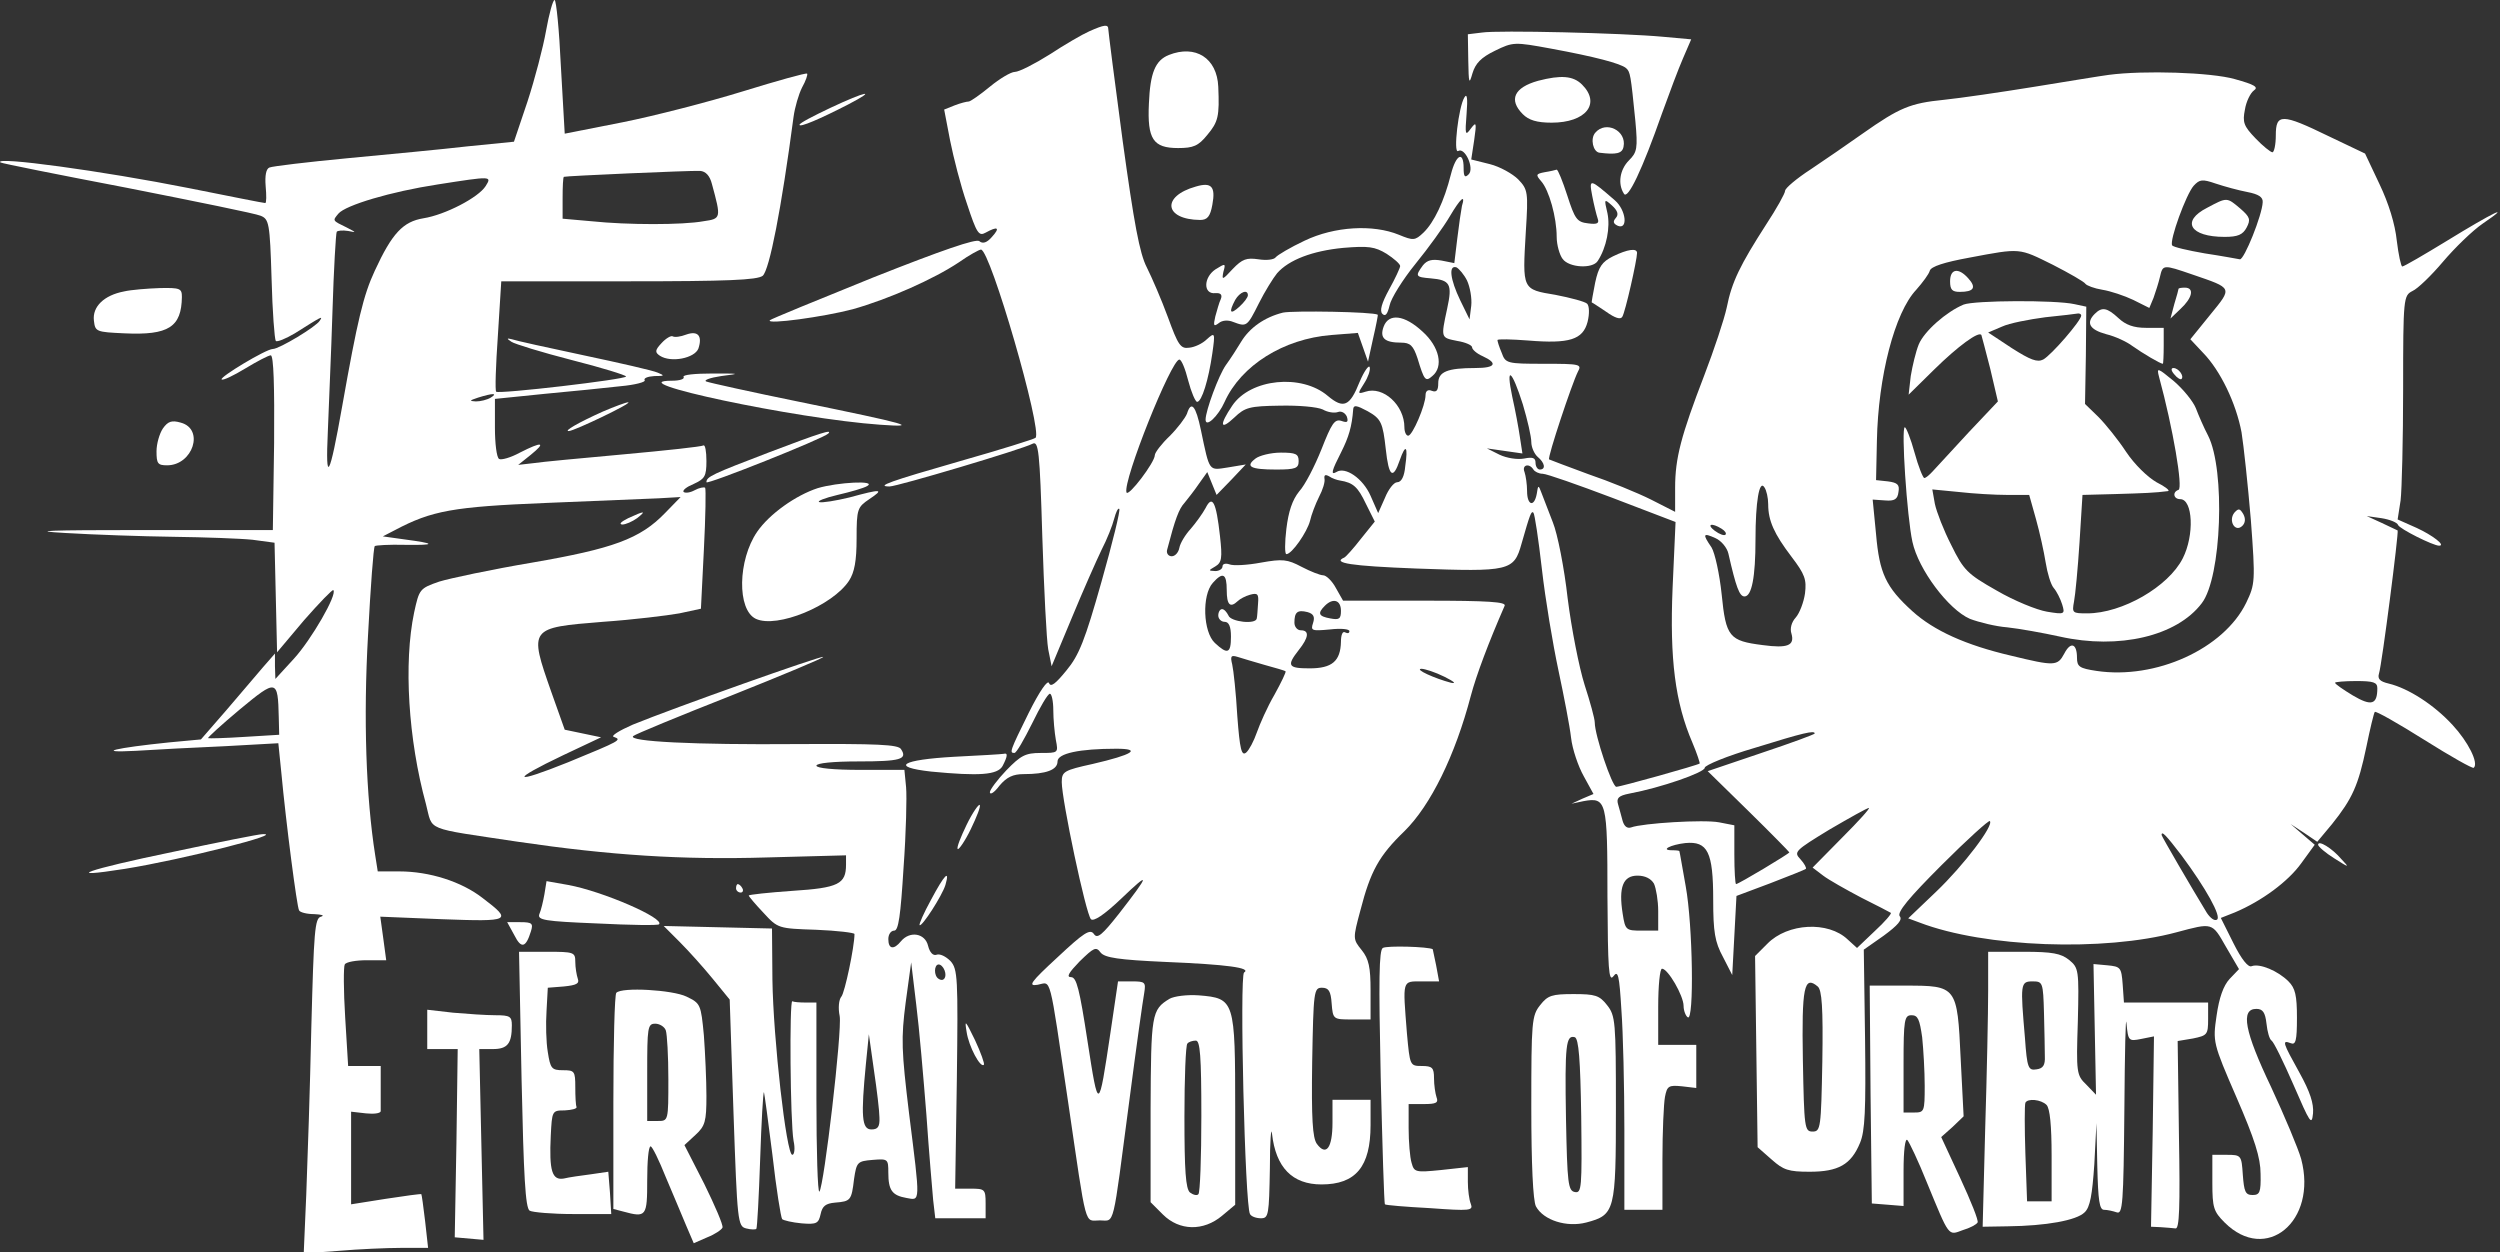 <svg width="591" height="296" viewBox="0 0 591 296" fill="none" xmlns="http://www.w3.org/2000/svg">
<rect x="0" y="0" width="591" height="296" fill="#333333" stroke="none"/>
<path d="M129.1 7.2C128.4 11.2 126.4 18.8 124.7 24L121.5 33.5L110.5 34.6C104.5 35.3 91.7 36.5 82.2 37.4C72.7 38.3 64.4 39.3 63.7 39.6C62.9 39.9 62.6 41.5 62.8 44C63 46.2 63 48 62.7 48C62.3 48 54.3 46.4 44.8 44.5C24.2 40.4 -1.6 36.9 0.1 38.4C0.3 38.6 13.8 41.3 30 44.4C46.2 47.6 60.5 50.5 61.6 51C63.6 51.8 63.8 52.7 64.2 65.9C64.4 73.6 64.9 80.2 65.2 80.6C65.5 80.9 67.5 80.1 69.7 78.8C76.2 74.7 76.4 74.6 75.6 75.8C74.8 77.2 66 82.5 64.5 82.5C62.9 82.5 51.8 89.2 52.4 89.7C52.7 90 55.2 88.8 58 87.1C60.8 85.4 63.5 84 64 84C64.7 84 64.9 91.3 64.8 104.7L64.5 125.3H34C11.2 125.3 6.5 125.5 15.5 126C22.1 126.4 33.6 126.8 41 126.9C48.4 127 56.8 127.3 59.7 127.6L64.9 128.3L65.2 141.2L65.5 154.2L71.9 146.6C75.5 142.5 78.6 139.3 78.8 139.5C79.8 140.5 73.6 151.2 69.5 155.7L65.1 160.5L65 157.5V154.5L62.2 157.7C60.7 159.5 56.8 164 53.5 167.9L47.5 174.8L40 175.5C27.3 176.8 22.2 178 32 177.5C36.7 177.2 46.2 176.7 53.2 176.4L65.8 175.7L66.5 182.6C67.6 194.4 70.2 214.5 70.7 215.2C70.9 215.7 72.6 216.1 74.3 216.1C76.1 216.2 76.8 216.4 75.9 216.7C74.4 217 74.2 220.2 73.6 242.8C73.3 256.9 72.7 274.8 72.4 282.4L71.8 296.3L80.1 295.7C84.7 295.3 91.4 295 94.8 295H101.2L100.5 288.7C100.1 285.3 99.7 282.4 99.6 282.3C99.5 282.2 95.7 282.7 91.2 283.4L83 284.7V273.8V262.8L86.5 263.2C88.4 263.4 89.9 263.2 90 262.7C90 262.3 90 259.7 90 257V252H86.1H82.3L81.6 240.5C81.2 234.1 81.2 228.5 81.5 228C81.8 227.4 84.2 227 86.7 227H91.3L90.6 221.8L89.9 216.7L104.5 217.3C120.8 217.9 121.2 217.7 114.1 212.3C109.1 208.4 101.5 206 94.4 206H89.3L88.7 202.2C86.5 188.2 85.9 169.8 87 150.2C87.6 138.8 88.3 129.3 88.6 129.1C88.8 128.9 92 128.7 95.8 128.8C103.2 128.9 103.1 128.5 95.5 127.5L90.5 126.8L93.4 125.3C102.1 120.7 107.1 119.8 129 118.9C140.8 118.4 152.8 117.9 155.7 117.8L160.9 117.5L157.2 121.3C151.3 127.4 144.9 129.7 125.8 133C116.3 134.6 106.4 136.7 103.8 137.5C99.2 139.1 99.1 139.3 97.9 144.8C95.4 156.7 96.5 174.8 100.7 190.1C102.4 196.6 100 195.6 122.5 199C144.3 202.2 161.2 203.3 181.3 202.7L200 202.2V204.4C200 209 198.2 209.9 187.3 210.6C181.6 211 177 211.5 177 211.7C177 211.9 178.6 213.8 180.5 215.8C183.9 219.5 184 219.5 193 219.8C197.9 220 202 220.5 202 220.8C202 223.8 199.7 234.7 198.9 235.6C198.3 236.3 198.1 238.3 198.5 240.2C199.1 243.7 194.8 280.5 193.7 281.7C193.3 282 193 272.1 193 259.7V237H190.5C189.1 237 187.7 236.9 187.3 236.7C186.6 236.4 186.8 265.1 187.6 269.7C188 271.5 187.8 273 187.3 273C185.9 273 182.8 245.6 182.6 231.6L182.5 219.5L169.7 219.2L156.9 218.9L160.7 222.7C162.8 224.8 166.3 228.7 168.5 231.4L172.5 236.3L173.4 263.1C174.3 288.9 174.4 289.9 176.4 290.4C177.5 290.7 178.6 290.7 178.8 290.5C179 290.3 179.4 282.9 179.7 274.1C180 265.2 180.4 258.1 180.6 258.2C180.7 258.4 181.6 265 182.6 273C183.5 281 184.6 287.8 184.9 288.2C185.2 288.5 187.3 289 189.5 289.2C193.1 289.5 193.5 289.2 194 287C194.4 285.1 195.2 284.5 197.4 284.3C201.1 284 201.3 283.8 201.9 278.7C202.5 274.7 202.7 274.5 206.3 274.2C209.9 273.9 210 274 210 277.2C210 281.4 210.9 282.6 214.3 283.2C217.6 283.8 217.6 284.7 214.9 263.2C213.1 248.3 213 245.5 214.1 237L215.4 227.5L216.6 237.5C217.3 243 218.3 254.7 219 263.5C219.6 272.3 220.4 281.4 220.6 283.7L221.1 288H227.1H233V284.5C233 281.1 232.8 281 229.4 281H225.8L226.2 255.1C226.5 231.1 226.4 229.1 224.7 227.2C223.6 226.1 222.2 225.4 221.4 225.7C220.6 226 219.8 225.2 219.4 223.6C218.7 220.6 215.1 220 213 222.5C211.3 224.6 210 224.4 210 222C210 220.9 210.6 220 211.4 220C212.4 220 212.9 216.5 213.6 205.1C214.2 196.9 214.4 188.3 214.2 186.1L213.8 182H203.4C197.1 182 193 181.6 193 181C193 180.4 197 180 202.9 180C212.9 180 214.6 179.5 213 177.1C212.4 176 207.3 175.8 188.3 175.9C164.2 176.1 148.2 175.3 149.7 174C150.1 173.6 160.5 169.3 172.7 164.5C185 159.6 194.8 155.5 194.6 155.3C194.3 154.9 159.4 167.3 149.6 171.3C146.4 172.7 144.3 174 145.1 174.2C147.1 174.9 146.7 175.1 134.3 180.2C121.1 185.5 120.4 184.6 133.2 178.5L142.1 174.3L137.8 173.4L133.5 172.5L130.3 163.5C125 148.4 125.1 148.4 142.5 147C149.7 146.5 157.8 145.5 160.6 145L165.7 143.9L166.4 129.9C166.8 122.1 166.9 115.6 166.7 115.3C166.4 115.1 165.3 115.3 164.2 115.9C163.1 116.5 162 116.6 161.6 116.3C161.3 115.9 162.3 115.1 164 114.4C166.6 113.2 167 112.6 167 109C167 106.7 166.7 105.1 166.3 105.3C165.8 105.6 157.4 106.5 147.5 107.4C137.6 108.3 127.9 109.2 126 109.5L122.5 109.9L125.5 107.5C129.2 104.5 128.2 104.3 122.9 107C120.7 108.2 118.5 108.8 118 108.5C117.4 108.2 117 104.8 117 101.1V94.3L128.8 93.1C135.2 92.5 143.3 91.7 146.7 91.3C150.1 91 152.7 90.3 152.4 89.9C152.1 89.4 153.1 89 154.7 88.9C157.1 88.9 157.2 88.8 155.5 88.1C154.4 87.6 146.5 85.8 138 84C129.5 82.2 121.8 80.5 121 80.2C119.8 79.9 119.7 80 120.9 80.8C121.6 81.3 128.1 83.3 135.1 85.1C142.2 86.9 148 88.7 148 89C148 89.7 117.9 93.2 117.3 92.6C117 92.4 117.2 86.4 117.7 79.3L118.5 66.5H148.6C171.9 66.5 179 66.2 180.3 65.2C181.9 63.8 184.7 49.5 187.6 27.6C187.9 25.4 188.8 22.3 189.6 20.7C190.5 19.1 191 17.6 190.8 17.4C190.5 17.2 183.7 19.1 175.6 21.6C167.5 24.1 154.7 27.4 147.2 28.9L133.5 31.6L132.6 15.8C132.2 7.1 131.5 5.45382e-06 131.1 5.45382e-06C130.7 5.45382e-06 129.8 3.3 129.1 7.2ZM168.3 43.5C170.5 51.6 170.5 51.7 166.3 52.3C161.4 53.2 148.4 53.2 139.8 52.3L133 51.7V46.9C133 44.2 133.1 41.9 133.3 41.8C133.6 41.6 163 40.3 165.5 40.4C166.8 40.5 167.8 41.5 168.3 43.5ZM114.8 44C113.1 46.7 105.2 50.8 100.1 51.6C95.3 52.4 92.7 55.1 88.6 64C85.9 69.8 84.5 75.7 80.9 96C77.9 113 76.9 114.8 77.5 102C77.7 96.2 78.3 83.4 78.6 73.5C78.9 63.6 79.4 55.2 79.6 54.8C79.8 54.5 81 54.4 82.3 54.6C84.3 55 84.3 55 82 53.8C78.5 52.1 78.6 52.2 80 50.5C81.7 48.5 92.4 45.3 103.5 43.6C116.3 41.6 116.3 41.6 114.8 44ZM116 94C115.2 94.5 113.6 94.9 112.5 94.9C110.9 94.8 110.9 94.7 113 94C116.5 92.9 117.8 92.9 116 94ZM65.9 169.6L66 173.7L57.8 174.2C53.2 174.5 49.4 174.6 49.2 174.5C49 174.4 52.4 171.3 56.7 167.7C65.4 160.5 65.7 160.5 65.9 169.6ZM223.3 229.4C223.9 231 223.1 232.2 221.9 231.4C220.7 230.7 220.8 228 221.9 228C222.4 228 223 228.6 223.3 229.4ZM207.9 264.2C208 266.4 207.5 267 206 267C203.7 267 203.5 263.9 204.7 251.5L205.4 244.5L206.6 253C207.3 257.7 207.9 262.7 207.9 264.2Z" fill="white"/>
<path d="M257.5 7.4C255.9 8.1 251.6 10.6 248.1 12.9C244.6 15.1 240.9 17 239.9 17C239 17 236.3 18.6 234 20.5C231.7 22.4 229.4 24 229 24C228.5 24 227 24.4 225.7 24.9L223.2 25.9L224.6 33.2C225.4 37.2 227.1 43.9 228.6 48.2C230.9 55.2 231.4 55.9 233 55C235.9 53.4 236.5 53.8 234.5 56C233.3 57.4 232.3 57.7 231.5 57C230.7 56.4 222.8 59.1 206.4 65.6C193.3 70.9 182.3 75.4 182 75.7C181 76.8 194.8 74.9 201.6 73.1C210.1 70.7 220.7 66 226.7 62C229.1 60.3 231.5 59 231.9 59C234.1 59 246.5 101.8 244.8 103.5C244.5 103.8 236.5 106.3 227 109C210.3 113.8 206.9 115 210.3 115C212.1 115 241.7 106.2 244.1 104.9C245.5 104.2 245.8 106.5 246.4 126.8C246.8 139.3 247.4 151.3 247.8 153.5L248.6 157.5L253.4 146C256 139.7 259.2 132.5 260.4 130C261.7 127.5 263 124.2 263.4 122.6C263.8 121.1 264.3 120 264.6 120.3C264.9 120.6 263 128.3 260.4 137.5C256.5 151.3 255.1 154.9 252.1 158.5C249.5 161.7 248.4 162.5 248 161.5C247.7 160.6 245.8 163.3 243.2 168.5C238.7 177.6 238.6 178 239.8 178C240.3 178 242.1 174.8 244 171C245.9 167.1 247.7 164 248.2 164C248.6 164 249 165.7 249 167.9C249 170 249.3 173.2 249.6 174.9C250.2 178 250.2 178 246 178C242.4 178 241.3 178.6 237.9 182.1C235.8 184.3 234 186.7 234 187.3C234.1 188 235.1 187.3 236.3 185.7C238 183.7 239.5 183 242 183C247.3 183 250 182 250 180C250 178.1 255.2 177 263.9 177C270 177 267.8 178.4 258.3 180.6C251.5 182.1 251 182.4 251 184.9C251 189.1 256.7 216.1 257.9 217.3C258.5 217.9 260.9 216.4 265.1 212.4C272 205.8 271.9 206.5 264.6 215.9C260.5 221.1 259.4 222 258.6 220.8C257.7 219.5 256.2 220.5 250 226.3C243.6 232.2 242.9 233.2 245.3 232.8C248.6 232.2 247.9 229.5 252.5 260.5C257 291.2 256.3 288.5 260 288.5C263.6 288.5 262.9 291.1 267 260C268.6 247.6 270.2 236.3 270.5 234.7C270.9 232.2 270.7 232 267.6 232H264.3L262.5 244.2C259.7 262.9 259.7 263 257.1 246.2C255.2 233.8 254.5 231 253.2 231C252 231 252.7 229.9 255.2 227.3C258.6 224 259.1 223.7 260.2 225.2C261.2 226.4 264.4 226.9 275.5 227.4C290.1 228 295.9 228.8 294.1 229.9C293 230.6 294.3 285.1 295.5 287C295.8 287.6 297 288 298.1 288C299.9 288 300 287.2 300.2 276.2C300.2 269.8 300.5 266.1 300.7 268C301.6 276 305.5 280 312.4 280C320.5 280 324 275.8 324 266V260H319.5H315V265.4C315 271.4 313.5 273.4 311.3 270.4C310.3 269 310 264.6 310.2 251C310.5 234.3 310.6 233.5 312.5 233.5C314.1 233.5 314.6 234.3 314.8 237.2C315.1 241 315.2 241 319.6 241H324V234.1C324 228.7 323.6 226.7 321.9 224.6C319.8 222 319.8 221.9 321.6 215.2C324 205.9 326 202.3 332 196.5C338.2 190.4 344 178.6 347.7 164.5C349 159.6 351.9 151.9 355.7 143.2C356.1 142.3 352 142 336.9 142H317.5L315.8 139C314.9 137.3 313.5 136 312.8 136C312.1 136 309.8 135.1 307.7 134C304.3 132.2 303.2 132.1 298.1 133C294.9 133.6 291.5 133.8 290.6 133.4C289.7 133.1 289 133.3 289 133.9C289 134.5 288.2 135 287.3 135C285.6 134.9 285.6 134.9 287.3 133.9C288.8 133 289 132 288.4 126.7C287.5 118.6 286.6 116.9 285 120.1C284.3 121.4 282.7 123.6 281.5 125C280.2 126.4 279 128.4 278.8 129.5C278.6 130.6 277.8 131.5 277 131.5C276.2 131.5 275.7 130.8 275.9 130C277.8 122.7 278.7 120.3 280 118.9C280.8 117.9 282.4 115.9 283.4 114.4L285.4 111.6L286.5 114.3L287.6 117L291.1 113.4L294.5 109.8L290.3 110.5C285.7 111.2 286 111.7 283.9 101.7C282.7 95.9 281.6 94.6 280.6 97.8C280.2 98.8 278.4 101.2 276.5 103.1C274.6 104.9 273 107 273 107.6C273 109.3 266.7 117.6 266.3 116.4C265.4 113.7 276.9 85 278.8 85C279.3 85 280.2 87.2 280.9 90C281.6 92.7 282.6 95 283 95C284.1 95 285.7 89.8 286.6 83.5C287.3 78.6 287.2 78.5 285.3 80.2C284.3 81.2 282.4 82.1 281.1 82.2C279.1 82.5 278.5 81.6 276.1 75C274.6 70.9 272.3 65.6 271.1 63.2C269.4 59.9 268.1 52.9 265.4 33.3C263.5 19.2 262 7.3 262 6.9C262 5.7 261.1 5.8 257.5 7.4ZM290 139.5C290 143 290.8 143.8 292.6 142.1C293.1 141.6 294.4 140.9 295.5 140.6C297.3 140.1 297.6 140.4 297.4 142.7C297.3 144.3 297.2 145.8 297.1 146.2C296.9 147.7 290.9 147 290.4 145.5C290 144.7 289.4 144 288.9 144C288.4 144 288 144.7 288 145.5C288 146.3 288.7 147 289.5 147C290.5 147 291 148.1 291 150.5C291 154.5 290.2 154.8 287.2 152C284.4 149.4 284.1 140.7 286.7 137.8C289.1 135.1 290 135.6 290 139.5ZM317 144.4C317 146.3 316.6 146.6 314.5 146.2C311.7 145.7 311.4 145 313.2 143.2C315.1 141.3 317 141.8 317 144.4ZM310.4 147.3C309.8 149.1 310.1 149.2 314.4 148.8C317 148.5 319 148.7 319 149.2C319 149.7 318.6 149.8 318 149.5C317.4 149.1 317 150.1 317 151.7C316.9 156.3 314.9 158 309.6 158C304.5 158 304.1 157.4 307 153.7C309.4 150.7 309.6 149 307.5 149C306.7 149 306 148.2 306 147.2C306 144.7 306.7 144.1 309.1 144.7C310.5 145.1 310.9 145.8 310.4 147.3ZM299 157.2C301.5 157.9 303.7 158.5 303.9 158.7C304.1 158.8 302.9 161.3 301.3 164.2C299.6 167.1 297.8 171.2 297.1 173.2C296.4 175.2 295.3 177.3 294.6 177.9C293.5 178.8 293.1 177.2 292.5 169.3C292.2 163.9 291.6 158.4 291.3 157.1C290.8 155.1 291 154.8 292.6 155.3C293.6 155.6 296.5 156.5 299 157.2ZM341.5 160C343.7 161.1 344.4 161.7 343 161.4C339.2 160.4 334.3 158.2 336 158.1C336.8 158.1 339.3 158.9 341.5 160Z" fill="white"/>
<path d="M350.3 7.7L347 8.1L347.1 14.3C347.2 19.8 347.3 20.1 348.1 17.3C348.8 15 350.1 13.6 353.4 12C357.7 9.9 358 9.9 366.7 11.5C377 13.4 383.1 15 384.4 16.1C385.4 17 385.5 17.6 386.6 28.6C387.2 35.1 387 36 385.1 37.9C382.9 40.1 382.4 43.5 383.9 45.8C384.8 47.3 388.2 40.2 392.9 26.8C394.6 22.1 396.8 16.2 397.9 13.7L399.8 9.3L393.2 8.7C383.6 7.8 354.1 7.1 350.3 7.7Z" fill="white"/>
<path d="M276.3 13C273.1 14.3 271.9 17.2 271.6 24.5C271.2 32.9 272.6 35 278.5 35C282.1 35 283.3 34.5 285.4 31.9C288 28.8 288.3 27.5 288 20.5C287.7 13.7 282.6 10.5 276.3 13Z" fill="white"/>
<path d="M498.5 17.7C496.9 17.9 489 19.2 481 20.5C473 21.8 463.4 23.2 459.5 23.6C451.6 24.4 449.1 25.4 440.3 31.6C436.9 34 431.4 37.8 428.1 40C424.7 42.2 422 44.5 422 45.1C422 45.7 420 49.3 417.5 53.1C411.4 62.6 409.4 66.6 408.2 72.7C407.6 75.5 405.2 82.7 402.9 88.7C397.4 103 396 108.3 396 115.3V121L390.3 118.1C387.1 116.5 380.5 113.8 375.5 112.1C370.6 110.3 366.4 108.7 366.2 108.6C365.8 108.1 371.6 90.7 373 87.9C374 86.1 373.6 86 365 86C356.2 86 355.9 85.9 355 83.4C354.4 82 354 80.7 354 80.4C354 80.1 357.3 80.2 361.3 80.5C371 81.3 374.2 80.3 375.3 76.1C375.8 74.1 375.7 72.3 375.2 71.8C374.7 71.3 371.3 70.4 367.7 69.7C359.8 68.4 359.9 68.5 360.7 54.8C361.3 45.4 361.2 44.8 358.9 42.4C357.6 41.1 354.6 39.4 352.2 38.8L347.8 37.7L348.5 33.1C349.1 28.9 349 28.7 347.7 30.4C346.4 32.2 346.3 31.9 346.7 26.9C347 23.2 346.8 22 346.2 23C344.8 25.2 343.5 36.4 344.7 35.7C346.3 34.7 348.6 39.8 347.2 41.2C346.3 42.1 346 41.8 346 39.7C346 35.6 344.2 36.5 343 41.2C341.4 47.6 339 52.6 336.5 55C334.5 56.9 334.1 56.9 330.7 55.5C324.6 53 315.5 53.5 308.4 56.9C305 58.5 302 60.3 301.6 60.8C301.2 61.4 299.4 61.6 297.5 61.3C294.7 60.9 293.7 61.2 291.4 63.6C289 66.2 288.8 66.3 289.2 64.3C289.8 62.2 289.7 62.2 287.3 63.7C284.5 65.6 284.4 69.6 287.3 69.3C288.6 69.2 289 69.7 288.6 70.7C288.2 71.5 287.7 73.4 287.3 74.8C286.8 77 286.9 77.3 288.1 76.4C288.9 75.7 290.3 75.6 291.5 76.1C294.7 77.3 294.8 77.3 297.6 71.7C299 68.9 301 65.7 301.9 64.6C304.7 61.4 310.3 59.3 317.5 58.6C323.5 58.1 325 58.3 327.8 60C329.5 61.1 331 62.4 331 62.9C331 63.3 329.8 65.9 328.4 68.4C326.6 71.7 326.1 73.5 326.8 74.2C327.5 74.9 328 74.3 328.5 72.2C328.8 70.6 331.6 66.1 334.6 62.4C337.7 58.6 341.3 53.6 342.7 51.2C345.3 46.8 346.5 45.8 345.6 48.7C345.4 49.7 344.9 53.1 344.5 56.4L343.8 62.2L340.8 61.6C338.5 61.2 337.4 61.5 336.4 62.7C334.5 65.3 334.6 65.5 338.2 65.8C342.8 66.2 343.4 67.1 342.1 73C340.6 80 340.6 79.8 344.5 80.6C346.4 80.9 348 81.6 348 82.1C348 82.6 349.1 83.6 350.5 84.2C354.2 85.9 353.5 87 348.8 87C342.1 87 340 87.9 340 90.6C340 92.3 339.6 92.8 338.5 92.4C337.6 92 337 92.4 337 93.4C337 95.8 333.9 103 332.9 103C332.4 103 332 102.1 332 101C332 95.8 327 91.2 322.8 92.6C320.9 93.2 320.9 93.1 322.5 90.6C323.4 89.2 324 87.5 323.8 86.8C323.6 86.2 322.5 87.7 321.4 90.3C319.1 96.1 317.6 96.7 313.9 93.6C307.7 88.3 295.6 89.5 291.3 95.9C288.2 100.5 288.4 101.9 291.8 98.7C294.3 96.3 295.4 96 302.5 95.9C307.1 95.8 311.4 96.2 312.7 96.8C313.9 97.5 315.5 97.7 316.3 97.4C317.1 97.1 318 97.6 318.4 98.5C318.8 99.8 318.5 100 317.1 99.5C315.5 99 314.8 100.1 312.4 106.2C310.8 110.2 308.5 114.7 307.1 116.2C305.5 118.2 304.6 120.9 304.1 125C303.7 128.3 303.7 131 304.1 131C305.4 131 309 125.8 309.7 123.1C310 121.7 311 119.1 311.8 117.5C312.7 115.8 313.3 113.9 313.1 113.1C313 112.3 313.3 112.1 314.2 112.6C314.9 113.1 316.1 113.5 316.8 113.6C319.9 114.1 321 115.1 322.9 119.1L325 123.3L321.7 127.4C320 129.6 318.2 131.6 317.8 131.8C314.8 133.1 319.3 133.8 334.8 134.4C356.9 135.2 357.9 135 359.7 128.5C361.7 121.5 362 120.7 362.5 121.2C362.8 121.5 363.7 127.5 364.5 134.5C365.3 141.6 367.1 152.3 368.4 158.4C369.7 164.5 371.1 171.7 371.4 174.4C371.7 177.1 373.1 181.2 374.4 183.5L376.7 187.7L374.1 188.8L371.5 190L374.3 189.4C379.8 188.4 380 189.3 380 211.9C380.1 229.2 380.3 232.2 381.4 230.8C382.5 229.3 382.8 230.4 383.3 238.8C383.7 244.1 384 256.9 384 267.2V286H388.5H393V274.1C393 267.6 393.3 260.9 393.6 259.3C394.1 256.7 394.5 256.5 397.6 256.8L401 257.2V252.1V247H396.5H392V238C392 233 392.4 229 392.9 229C394.3 229 398 235.4 398 237.8C398 238.9 398.5 240.2 399 240.5C400.5 241.5 400.2 218.8 398.5 209.5C397.7 205.1 397.1 201.4 397 201.2C397 201.1 396.3 201 395.3 201C392.4 201 394.9 199.7 398.4 199.3C403.7 198.8 405 201.4 405 212.7C405 220.3 405.4 222.7 407.3 226.2L409.5 230.5L410 221.2L410.5 211.8L418.5 208.8C422.9 207.1 426.7 205.6 426.9 205.4C427.1 205.2 426.6 204.2 425.6 203.1C424 201.4 424.3 201.1 432.5 196.1C437.3 193.3 441.4 191 441.8 191C442.2 191 439.3 194.2 435.5 198L428.5 205.1L431 207C432.3 208 436.4 210.3 440 212.2C443.6 214 446.7 215.6 447 215.8C447.2 216 445.6 217.9 443.2 220.1L439 224.1L436.8 222.1C432.2 217.7 422.6 218.2 417.8 223.1L414.9 226L415.2 248.6L415.5 271.2L418.8 274.1C421.6 276.6 422.8 277 427.8 277C434.6 277 437.6 275.3 439.7 270.2C440.9 267.4 441.1 262.4 440.9 245.6L440.6 224.5L445.3 221.2C448.7 218.7 449.8 217.4 449.1 216.6C448.4 215.7 451.2 212.3 459 204.5C465 198.5 470.2 193.8 470.4 194.1C471.4 195.1 464.2 204.6 457.7 210.8L451.1 217.1L453.8 218.1C469.2 224 497.4 225 514.5 220.4C523.1 218.1 522.9 218 526.2 223.8L529.3 229.1L527.1 231.4C525.6 233 524.6 235.9 524 240.1C523.1 246.3 523.1 246.5 528.7 259.4C533 269.3 534.4 273.7 534.4 277.5C534.5 281.9 534.2 282.5 532.5 282.5C530.8 282.5 530.5 281.7 530.2 277.7C529.9 273.1 529.8 273 526.4 273H523V279.6C523 285.5 523.3 286.4 525.9 289C535.7 298.8 547.9 288.7 544 274C543.3 271.5 540.1 263.9 536.9 257C530.6 243.8 529.6 238.5 533.4 238.5C534.9 238.5 535.5 239.3 535.8 242C536 243.9 536.5 245.7 537 246C537.5 246.3 539.8 251 542.2 256.5C546.1 265.5 546.5 266.2 546.8 263.2C547 260.9 546.1 258.1 543.6 253.6C539.6 246.4 539.4 245.8 541.5 246.6C542.7 247.1 543 246.1 543 240.6C543 235.3 542.6 233.6 541 232C538.5 229.5 534.2 227.7 532.3 228.4C531.5 228.8 529.9 226.8 528 223L525 217L528.3 215.7C534.7 213 540.9 208.4 544 204.1L547.2 199.7L544.4 197.3L541.5 194.8L544.7 196.9L547.8 199L551.3 194.8C556.1 188.8 557.5 185.7 559.4 176.6C560.3 172.2 561.2 168.5 561.4 168.3C561.6 168 566.9 171 573.1 174.9C579.3 178.8 584.6 181.8 584.8 181.5C586 180.4 583.5 175.4 579.8 171.4C575.4 166.6 569.3 162.7 564.7 161.6C562.6 161.1 562 160.5 562.4 159.2C563.1 157 567.1 125.8 566.8 125.4C566.6 125.3 564.9 124.5 563 123.6L559.5 122L563 122.5C564.9 122.8 566.7 123.5 566.9 124.1C567.2 125 575.2 129 576.6 129C578.3 129 575 126.5 571.3 124.8L566.8 122.8L567.5 118.3C567.8 115.8 568.1 103.9 568.1 91.9C568.1 70.3 568.2 69.9 570.3 68.8C571.5 68.3 574.8 65.1 577.5 61.9C580.3 58.6 584.5 54.5 587 52.8C594.2 47.9 589.4 50.2 578.5 56.9C573.1 60.2 568.3 63 567.9 63C567.6 63 567 60.2 566.6 56.9C566.2 53 564.7 48.1 562.5 43.5L559.1 36.3L550.5 32.2C539.4 26.8 538 26.8 538 32C538 34.2 537.6 36 537.2 36C536.8 36 534.9 34.5 533.2 32.7C530.4 29.8 530.1 28.9 530.7 25.9C531 24 532 22 532.8 21.4C534 20.6 533 20 528.3 18.7C522.7 17.1 506.8 16.6 498.5 17.7ZM531.3 45.4C533.9 45.9 535 46.6 534.9 47.8C534.8 50.8 530.5 61.5 529.5 61.3C528.9 61.2 525.2 60.5 521.2 59.9C517.2 59.2 513.7 58.4 513.5 58C512.8 56.9 516.8 45.9 518.6 43.9C520 42.4 520.6 42.3 523.8 43.4C525.9 44.1 529.2 45 531.3 45.4ZM485.3 62.6C489.2 64.6 492.7 66.6 493 67.1C493.3 67.5 495.1 68.2 497 68.5C498.9 68.8 502.2 69.9 504.3 70.9L508.1 72.8L509.1 70.4C509.6 69 510.3 66.8 510.6 65.5C511.3 62.5 511.3 62.5 518.3 64.9C527.9 68.2 527.8 67.9 522.5 74.4L517.8 80.2L520.8 83.4C524.9 87.6 528.6 95.3 529.9 102.2C530.4 105.3 531.4 114.6 532.1 122.9C533.2 137.5 533.1 138.1 531 142.5C525.7 153.4 509.6 160.7 495.6 158.6C491.6 158 491 157.6 491 155.5C491 152.1 489.5 151.6 488 154.5C486.4 157.5 485.7 157.5 475.4 155C464.7 152.5 457.2 149.1 452.1 144.5C445.8 138.8 444.3 135.5 443.5 126.3L442.7 118.1L445.6 118.3C447.9 118.5 448.6 118 448.8 116.3C449.1 114.6 448.6 114.1 446.3 113.8L443.5 113.5L443.7 104.2C444 89 447.9 73.9 453 68.5C454.5 66.8 456 64.8 456.2 64C456.5 63 459.6 62 465.6 60.9C477.8 58.6 477.2 58.6 485.3 62.6ZM346.8 66.3C347.5 67.8 348 70.5 347.8 72.3L347.4 75.5L345.2 71C342.8 66 342.4 62.6 344.3 63.2C344.9 63.5 346.1 64.9 346.8 66.3ZM295 69.8C295 70.3 294.1 71.5 293 72.5C290.8 74.5 290.4 73.9 292 70.9C293.1 69 295 68.3 295 69.8ZM360 95.6C361.1 99.3 362 103.2 362 104.5C362 105.7 362.7 107.3 363.5 108C365.2 109.4 365.5 111 364 111C363.5 111 363 110.3 363 109.4C363 108.2 362.3 108 360.3 108.4C358.7 108.7 356.2 108.3 354.5 107.5L351.5 106L355.7 106.6L359.9 107.2L359.3 103.3C359 101.2 358.2 96.9 357.5 93.8C355.9 86.2 357.4 87.4 360 95.6ZM323.3 97.2C326.5 99 326.9 99.9 327.6 106.2C328.3 112.7 329.3 113.5 330.9 108.8C332.3 104.8 332.9 105.4 332.2 110.2C332 112.6 331.3 114 330.3 114C329.5 114 328.2 115.7 327.4 117.7L325.8 121.3L324 117.2C322.2 113.1 318 110.2 315.9 111.6C314.5 112.4 314.8 111.3 317.1 106.8C318.8 103.4 319.6 100.9 319.9 96.7C320 95.7 320.7 95.8 323.3 97.2ZM362.5 111C362.8 111.5 363.8 112 364.7 112C365.6 112 373 114.6 381.2 117.7L396.1 123.4L395.4 139C394.7 155.8 396 166.1 400.1 175.6C401.2 178.2 401.9 180.4 401.8 180.5C401.3 180.9 383.1 186 382.1 186C381.1 186 377 173.8 377 170.8C377 169.9 375.9 165.9 374.6 161.9C373.3 157.8 371.5 148.6 370.6 141.5C369.8 134.3 368.2 126.2 367.1 123.5C366 120.7 364.8 117.6 364.4 116.5C363.7 114.6 363.6 114.6 363.3 116.7C362.7 120 361 119.5 361 116.1C361 114.5 360.7 112.5 360.4 111.6C359.7 109.9 361.5 109.4 362.5 111ZM418 119.2C418 123.1 419.4 126.2 423.5 131.6C426.7 135.8 427.1 137 426.7 140.3C426.4 142.4 425.4 145 424.5 146C423.5 147.1 423.1 148.6 423.5 149.8C424.3 152.6 422.6 153.3 416.7 152.5C408.8 151.5 408 150.6 407 140.5C406.5 135.7 405.4 130.7 404.6 129.4C402.4 126.2 402.6 125.9 405.5 127.2C406.9 127.8 408.3 129.5 408.6 130.9C410.4 138.8 411.2 141 412.4 141C414.1 141 415 136.5 415 127.5C415 118.6 415.9 113.3 417.1 115.2C417.6 115.9 418 117.7 418 119.2ZM407 125C407.8 125.5 408.2 126.1 407.9 126.4C407.6 126.7 406.5 126.3 405.4 125.5C403.3 123.9 404.6 123.5 407 125ZM562 162.7C562 166.6 560.6 167 556.2 164.4C553.9 163 552 161.7 552 161.4C552 161.2 554.3 161 557 161C561.1 161 562 161.3 562 162.7ZM429 173.4C429 173.6 423.3 175.7 416.4 178L403.7 182.3L413.4 191.8C418.7 197 423 201.4 423 201.5C423 201.8 411 209 410.4 209C410.2 209 410 205.9 410 202V195.1L406.4 194.4C402.8 193.7 388.3 194.6 385.6 195.6C384.7 195.9 384 195.4 383.6 194.1C383.3 192.9 382.8 191.2 382.5 190.1C382.1 188.7 382.6 188.1 385.2 187.6C392.7 186.2 403 182.6 403 181.5C403 180.9 408.3 178.7 414.8 176.8C426.4 173.2 429 172.6 429 173.4ZM515.7 202.2C521.5 210 525.2 216.7 524.1 217.4C523.5 217.8 522.5 217 521.7 215.8C518.1 209.9 511 197.7 511 197.4C511 196.3 512.1 197.5 515.7 202.2ZM391 208.9C391.5 210 392 212.9 392 215.4V220H388.1C384.4 220 384.2 219.9 383.6 216C382.6 209.7 383.7 207 387.1 207C388.9 207 390.3 207.7 391 208.9ZM430.8 250.9C430.5 266.7 430.4 267.5 428.5 267.5C426.6 267.5 426.5 266.7 426.2 250.6C425.9 233.3 426.5 230.5 429.7 233.2C430.7 234 431 238.2 430.8 250.9Z" fill="white"/>
<path d="M521.8 49.1C515.5 52.3 517.7 56 525.9 56C529 56 530.2 55.5 531.1 53.8C532.1 51.9 531.9 51.3 529.6 49.3C526.4 46.6 526.5 46.6 521.8 49.1Z" fill="white"/>
<path d="M461 66.5C461 68.5 461.5 69 463.3 69C466.6 69 467.3 68 465.3 65.8C463 63.2 461 63.5 461 66.5Z" fill="white"/>
<path d="M515 68.3C515 68.4 514.6 70 514 71.9L513.1 75.3L515.5 73C518.3 70.4 518.8 68 516.5 68C515.7 68 515 68.1 515 68.3Z" fill="white"/>
<path d="M464.2 72C460.1 73.7 454.9 78.3 453.6 81.4C452.9 83.1 452.1 86.5 451.7 88.9L451.2 93.3L457.3 87.3C462.8 81.9 467.8 78.2 468.4 79.2C468.5 79.4 469.4 83 470.5 87.2L472.3 94.9L465.4 102.2C461.7 106.2 457.9 110.3 457.1 111.2C456.2 112.2 455.3 113 454.9 113C454.6 113 453.5 110.3 452.6 107C451.7 103.7 450.6 101 450.3 101C449.4 101 450.8 122.2 452.1 128.1C453.5 134.6 460.6 144.1 465.7 146.3C467.8 147.1 471.8 148.1 474.5 148.3C477.3 148.6 482.9 149.6 487 150.5C500.9 153.6 514.6 150.4 520.5 142.6C525.2 136.5 526.1 111.1 522 103C521 101.1 519.7 98.1 519.1 96.5C518.4 94.8 516.1 92 513.9 90.1C510 86.9 509.8 86.8 510.4 89.1C513.7 101.2 516.1 115.4 515 115.8C513.5 116.3 513.8 118 515.4 118C518.4 118 518.8 126.5 516 132C512.6 138.7 501.7 145 493.4 145C489.9 145 489.8 144.9 490.3 142.2C490.6 140.7 491.2 134.4 491.6 128.2L492.3 117L499.9 116.8C506.8 116.6 509.5 116.5 512.5 116.1C513.1 116 511.8 115 509.8 114C507.7 112.8 504.6 109.8 502.6 106.8C500.7 103.9 497.7 100.2 496 98.5L492.9 95.5L493.1 84L493.2 72.5L490.4 71.9C485.9 70.9 466.8 71 464.2 72ZM492 74.6C492 75.8 484.9 84 483 85C481.6 85.7 480 85.1 475.6 82.3L470 78.6L473.3 77.2C475 76.4 479.7 75.5 483.5 75C487.4 74.6 490.8 74.2 491.3 74.1C491.7 74.1 492 74.3 492 74.6ZM474.5 117H479.7L481.3 122.7C482.2 125.9 483.2 130.5 483.6 133C484 135.5 484.8 138.2 485.5 139C486.2 139.8 487.1 141.6 487.5 142.9C488.2 145.2 488.1 145.3 483.9 144.6C481.5 144.2 476.1 142 472 139.6C465.1 135.7 464.2 134.8 461.3 128.9C459.5 125.4 457.8 121 457.4 119.1L456.8 115.7L463 116.3C466.5 116.7 471.6 117 474.5 117Z" fill="white"/>
<path d="M495.2 74.2C493.1 76.3 493.9 77.9 497.9 79C500 79.5 502.8 80.8 504.1 81.8C506.5 83.5 510.7 86 511.3 86C511.4 86 511.5 84.1 511.5 81.7V77.5H507.3C504.4 77.5 502.5 76.8 500.8 75.2C498.1 72.7 496.9 72.5 495.2 74.2Z" fill="white"/>
<path d="M514 88.5C514.7 89.4 515.5 89.8 515.7 89.6C516.4 88.9 515 87 513.8 87C513.2 87 513.2 87.6 514 88.5Z" fill="white"/>
<path d="M528.2 121.2C526.7 123.1 528.4 126 530.1 124.3C530.8 123.6 530.9 122.6 530.3 121.5C529.5 120.2 529.2 120.1 528.2 121.2Z" fill="white"/>
<path d="M363.6 19.1C357.9 20.7 356.6 23.6 360 27C361.4 28.4 363.3 29 366.8 29C374.9 29 378.5 24.5 374 20C371.9 17.9 369 17.7 363.6 19.1Z" fill="white"/>
<path d="M196.3 25.5C192.3 27.4 189 29.1 189 29.5C189 30.2 193.9 28.1 200.5 24.7C207.6 21 204.8 21.5 196.3 25.5Z" fill="white"/>
<path d="M377.1 31.4C375.9 32.8 376.6 35.9 378.1 36.1C382.1 36.6 383.5 36.3 383.8 34.7C384.6 30.9 379.6 28.4 377.1 31.4Z" fill="white"/>
<path d="M365.2 40.7C363.1 41.1 363 41.3 364.3 42.8C366.2 44.9 368 51.4 368 56C368 57.9 368.7 60.3 369.4 61.2C370.9 63.3 376.5 63.6 377.7 61.7C379.8 58.5 380.7 53.7 380 50.4C379.2 47 379.2 46.9 381.1 48.6C382.4 49.8 382.7 50.7 382 51.5C381.2 52.4 381.4 52.9 382.5 53.4C384.9 54.3 384.4 49.7 381.8 47.4C375.8 42.2 375.6 42.1 376.4 46.3C376.8 48.4 377.4 50.8 377.7 51.7C378.1 52.8 377.6 53.1 375.4 52.8C372.8 52.5 372.3 51.8 370.5 46.2C369.4 42.8 368.3 40.1 368 40.1C367.7 40.2 366.5 40.5 365.2 40.7Z" fill="white"/>
<path d="M282.7 44.1C274.5 46.4 275.2 51.9 283.7 52C285.4 52 286.1 51.2 286.6 48.4C287.4 44.1 286.4 43 282.7 44.1Z" fill="white"/>
<path d="M381.3 60.6C378.7 61.9 377.9 63.1 377.1 66.8C376.6 69.4 376.2 71.5 376.3 71.5C376.4 71.5 377.9 72.5 379.7 73.7C381.8 75.2 383.1 75.6 383.5 74.9C384.2 73.9 387 61.4 387 59.8C387 58.6 384.8 58.9 381.3 60.6Z" fill="white"/>
<path d="M29.3 68.9C24.6 69.8 21.8 72.5 22.2 75.8C22.5 78.4 22.7 78.5 29.4 78.8C39.9 79.3 42.9 77.3 43 70.2C43 68.2 42.6 68 37.8 68.1C34.9 68.2 31 68.5 29.3 68.9Z" fill="white"/>
<path d="M303.3 73.9C298.9 75 295.4 77.5 293.4 80.8C292.5 82.3 290.9 84.8 289.8 86.3C288.1 88.7 285 97.1 285 99.2C285 101.2 288 98.4 289.5 95C293.4 86.4 303.4 80.1 314.7 79.2L321 78.7L322.2 82.1L323.4 85.5L324.6 80C325.3 77 325.8 74.4 325.7 74.4C324.7 73.7 305.7 73.4 303.3 73.9Z" fill="white"/>
<path d="M327.1 77.2C326.1 79.9 327.3 81 331.2 81C333.4 81 334.1 81.7 335.1 84.7C336.7 90 337 90.3 338.6 88.9C341.3 86.7 340.3 82 336.3 78.4C332 74.4 328.3 74 327.1 77.2Z" fill="white"/>
<path d="M162.2 79.1C160.9 79.6 159.5 79.8 159 79.5C158.6 79.3 157.4 80 156.4 81.1C154.8 82.8 154.8 83.3 156 84.1C158.6 85.8 164.2 84.7 165.1 82.4C166.1 79.4 165 78.1 162.2 79.1Z" fill="white"/>
<path d="M161.6 89.1C161.9 89.6 160.7 90 158.9 90C145.7 90 188.1 99 208 100.4C217.7 101.1 214.9 100.3 189 95C177.7 92.7 167.8 90.5 167 90.2C166.2 89.9 167.8 89.3 170.5 88.9C175.2 88.3 175 88.3 168.3 88.3C164.3 88.3 161.3 88.6 161.6 89.1Z" fill="white"/>
<path d="M142.5 97.3C136.7 99.9 133.1 102 134.5 101.9C135.9 101.8 149.7 95.2 148.5 95.1C148 95.1 145.3 96.1 142.5 97.3Z" fill="white"/>
<path d="M38.5 101.3C37.7 102.5 37 104.9 37 106.7C37 109.6 37.3 110 39.5 110C45.6 110 48.4 101.4 42.7 99.9C40.6 99.3 39.7 99.6 38.5 101.3Z" fill="white"/>
<path d="M181.9 106.9C168.3 112.1 167 112.7 167 114C167 114.7 194.6 103.7 195.8 102.5C196.9 101.4 194 102.3 181.9 106.9Z" fill="white"/>
<path d="M296.8 108.4C294.3 110.3 295.6 111 301.7 111C306.3 111 307 110.7 307 109C307 107.3 306.3 107 302.8 107C300.4 107 297.7 107.7 296.8 108.4Z" fill="white"/>
<path d="M193.3 115.4C188.1 117.1 181.9 121.5 179 125.7C174.4 132.4 174.2 144.2 178.7 146.3C183.7 148.6 196.8 143.2 200.7 137.3C202 135.3 202.5 132.6 202.5 127.3C202.5 120.3 202.7 119.9 205.5 118C209.1 115.6 208.5 115.5 200.8 117.6C197.5 118.4 194.3 118.9 193.7 118.7C193 118.5 195 117.7 198 117C201 116.3 204.2 115.4 205 114.9C207.4 113.5 198 114 193.3 115.4Z" fill="white"/>
<path d="M148.5 122.5C146.9 123.3 146.2 123.9 147.1 124C147.9 124 149.5 123.3 150.6 122.5C152.9 120.7 152.4 120.7 148.5 122.5Z" fill="white"/>
<path d="M225.6 178.9C213.1 179.6 210.3 181.3 220.1 182.4C231.5 183.5 235.8 183.2 237 181.1C238.2 178.8 238.3 177.9 237.3 178.2C236.8 178.3 231.6 178.6 225.6 178.9Z" fill="white"/>
<path d="M228.5 195C227.1 197.9 226.1 200.4 226.4 200.7C226.6 201 228.1 198.9 229.5 196C230.9 193.1 231.9 190.6 231.6 190.3C231.4 190 229.9 192.1 228.5 195Z" fill="white"/>
<path d="M40.8 201.4C20.5 205.6 14.3 207.8 29.5 205.4C43.2 203.2 67.9 196.9 62 197.2C61.2 197.2 51.6 199.1 40.8 201.4Z" fill="white"/>
<path d="M548 199.7C548 200.1 549.7 201.6 551.8 202.9C555.4 205.2 555.5 205.2 553.5 203.1C551.3 200.5 548 198.5 548 199.7Z" fill="white"/>
<path d="M220.1 212.7C218.4 215.8 217.2 218.5 217.4 218.7C217.9 219.2 222.7 211.8 223.5 209.2C224.6 205.4 223.3 206.7 220.1 212.7Z" fill="white"/>
<path d="M128.7 211.4C128.4 213.1 127.9 215.2 127.5 216.1C127 217.5 128.7 217.8 141.1 218.3C149 218.7 155.6 218.8 155.8 218.5C157.2 217.1 142.5 210.7 134.3 209.2L129.2 208.3L128.7 211.4Z" fill="white"/>
<path d="M174 210C174 210.5 174.5 211 175.1 211C175.6 211 175.8 210.5 175.5 210C175.2 209.4 174.7 209 174.4 209C174.2 209 174 209.4 174 210Z" fill="white"/>
<path d="M121.6 221.1C123.2 224.3 124.3 224.1 125.5 220.2C126.1 218.3 125.8 218 123 218H119.9L121.6 221.1Z" fill="white"/>
<path d="M326.9 224.1C326 224.6 325.9 231.6 326.4 254.6C326.8 271 327.2 284.6 327.4 284.7C327.5 284.9 332.3 285.3 338 285.6C347.6 286.3 348.3 286.2 347.7 284.6C347.3 283.6 347 281.3 347 279.4V275.9L340.6 276.6C334.6 277.2 334.3 277.1 333.7 274.9C333.3 273.6 333 269.9 333 266.7V261H336.6C339.5 261 340.1 260.7 339.6 259.4C339.3 258.5 339 256.5 339 254.9C339 252.4 338.6 252 336.1 252C333.3 252 333.3 251.9 332.6 244.3C331.6 231.5 331.4 232 336.1 232H340.2L339.5 228.2C339.1 226.2 338.7 224.4 338.7 224.4C337.8 223.8 327.8 223.5 326.9 224.1Z" fill="white"/>
<path d="M123.3 255.2C123.8 278.1 124.2 285.5 125.2 286.2C125.9 286.6 130.6 287 135.5 287H144.5L144.2 282L143.8 277L139.7 277.6C137.4 277.9 134.5 278.3 133.3 278.6C130.5 279.1 129.8 276.8 130.2 268.5C130.5 262.6 130.5 262.5 133.5 262.5C135.2 262.4 136.4 262.1 136.3 261.7C136.1 261.3 136 259.2 136 257C136 253.2 135.8 253 133.1 253C130.4 253 130.1 252.6 129.5 248.7C129.1 246.4 129 242 129.2 239L129.5 233.5L133.3 233.2C136.3 232.9 137 232.5 136.6 231.4C136.3 230.5 136 228.7 136 227.4C136 225.1 135.7 225 129.3 225H122.7L123.3 255.2Z" fill="white"/>
<path d="M470 234.2C470 239.3 469.7 254 469.3 266.8L468.7 290L474.6 289.9C483.7 289.8 490.9 288.5 492.8 286.6C494.1 285.4 494.6 282.5 495.1 275.2L495.6 265.5L495.8 275.7C496 283.8 496.3 286 497.4 286C498.2 286 499.5 286.3 500.4 286.6C501.8 287.1 502 284.6 502.2 262.4C502.3 248.7 502.5 239.5 502.7 241.9C503.1 246.1 503.2 246.2 506.2 245.6L509.2 245L508.9 267.5L508.5 290L510.7 290.1C512 290.2 513.6 290.3 514.3 290.4C515.2 290.5 515.4 285.6 515.1 268.3L514.8 246.1L518.4 245.5C521.8 244.8 522 244.6 522 240.9V237H512.1H502.1L501.8 232.7C501.5 228.7 501.3 228.5 498.2 228.2L494.9 227.9L495.2 243.3L495.5 258.8L493.2 256.4C490.9 254.2 490.8 253.6 491.2 241.5C491.5 229.2 491.4 228.8 489.1 226.9C487.2 225.4 485.2 225 478.4 225H470V234.2ZM483.2 239.5C483.3 243.6 483.4 248.2 483.4 249.7C483.5 251.8 483 252.6 481.4 252.8C479.5 253.1 479.2 252.5 478.7 245.4C477.6 232.6 477.6 232 480.5 232C482.9 232 483 232.2 483.2 239.5ZM483.8 261.2C484.6 262 485 266.1 485 273.2V284H482.1H479.2L478.8 272.7C478.6 266.6 478.6 261.2 478.8 260.7C479.3 259.6 482.5 259.9 483.8 261.2Z" fill="white"/>
<path d="M442.2 258.7L442.5 284.5L446.3 284.8L450 285.1V276.9C450 271.8 450.4 269 450.9 269.5C451.4 270.1 453.5 274.5 455.5 279.5C460.9 292.6 460.5 292.1 464 290.8C465.7 290.3 467.2 289.5 467.5 289C467.8 288.6 465.9 283.9 463.4 278.5L458.9 268.8L461.6 266.4L464.2 263.9L463.5 250.2C462.7 233.1 462.6 233 450.4 233H442L442.2 258.7ZM454.4 245.2C454.7 248.1 455 253.3 455 256.7C455 262.8 454.9 263 452.5 263H450V251.5C450 241 450.2 240 451.9 240C453.4 240 453.8 241 454.4 245.2Z" fill="white"/>
<path d="M145.7 234.7C145.3 235 145 246.7 145 260.6V285.8L147.3 286.4C152.8 287.9 153 287.6 153 279C153 274.6 153.3 271 153.8 271C154.2 271 155.8 274.3 157.4 278.3C159.1 282.2 161.2 287.4 162.2 289.7L164 293.9L167.2 292.5C169 291.8 170.6 290.7 170.8 290.2C171 289.6 169 285 166.5 279.9L161.8 270.7L164.4 268.3C166.7 266.2 167 265.1 167 259.1C167 255.4 166.7 248.9 166.4 244.8C165.7 237.4 165.6 237.2 162.3 235.6C159 234 147 233.3 145.7 234.7ZM157.4 243.6C157.7 244.5 158 249.6 158 255.1C158 265 158 265 155.5 265H153V253.5C153 242.9 153.1 242 154.9 242C155.9 242 157.1 242.7 157.4 243.6Z" fill="white"/>
<path d="M276.5 236.1C272.2 238.7 272.1 239.7 272 262.3V284.2L274.9 287.1C278.8 291 284.5 291.1 288.9 287.4L292 284.8V262.5C292 236.4 291.9 236 283.4 235.3C280.6 235.1 277.6 235.5 276.5 236.1ZM284 263.8C284 273.6 283.7 282 283.3 282.3C283 282.7 282.1 282.5 281.3 281.9C280.3 281 280 276.8 280 264C280 254.9 280.3 247 280.7 246.7C281 246.3 281.9 246 282.7 246C283.7 246 284 249.6 284 263.8Z" fill="white"/>
<path d="M364.1 237.6C362.1 240.1 362 241.5 362 261.7C362 275.1 362.4 283.9 363.1 285.2C364.9 288.5 370.4 290.2 375 289C381.8 287.2 382 286.3 382 261.9C382 241.5 381.9 240.1 379.9 237.6C378.1 235.3 377.1 235 372 235C366.9 235 365.9 235.3 364.1 237.6ZM373.8 263.9C374 280.9 373.9 282.1 372.3 281.8C370.7 281.5 370.5 279.8 370.2 264.5C369.9 246.9 370.2 244.6 372.3 245.2C373.2 245.6 373.6 250.4 373.8 263.9Z" fill="white"/>
<path d="M101 243.4V248H104.6H108.2L107.9 270.2L107.5 292.5L110.9 292.8L114.3 293.1L113.8 270.6L113.3 248H116.5C120 248 121 246.7 121 242.4C121 240.3 120.6 240 117.1 240C115 240 110.5 239.7 107.1 239.4L101 238.7V243.4Z" fill="white"/>
<path d="M228.5 243.9C229 247.4 231.8 252.6 232.6 251.7C232.8 251.5 231.9 248.9 230.5 245.9C228.2 241.2 228 240.9 228.5 243.9Z" fill="white"/>
</svg>
